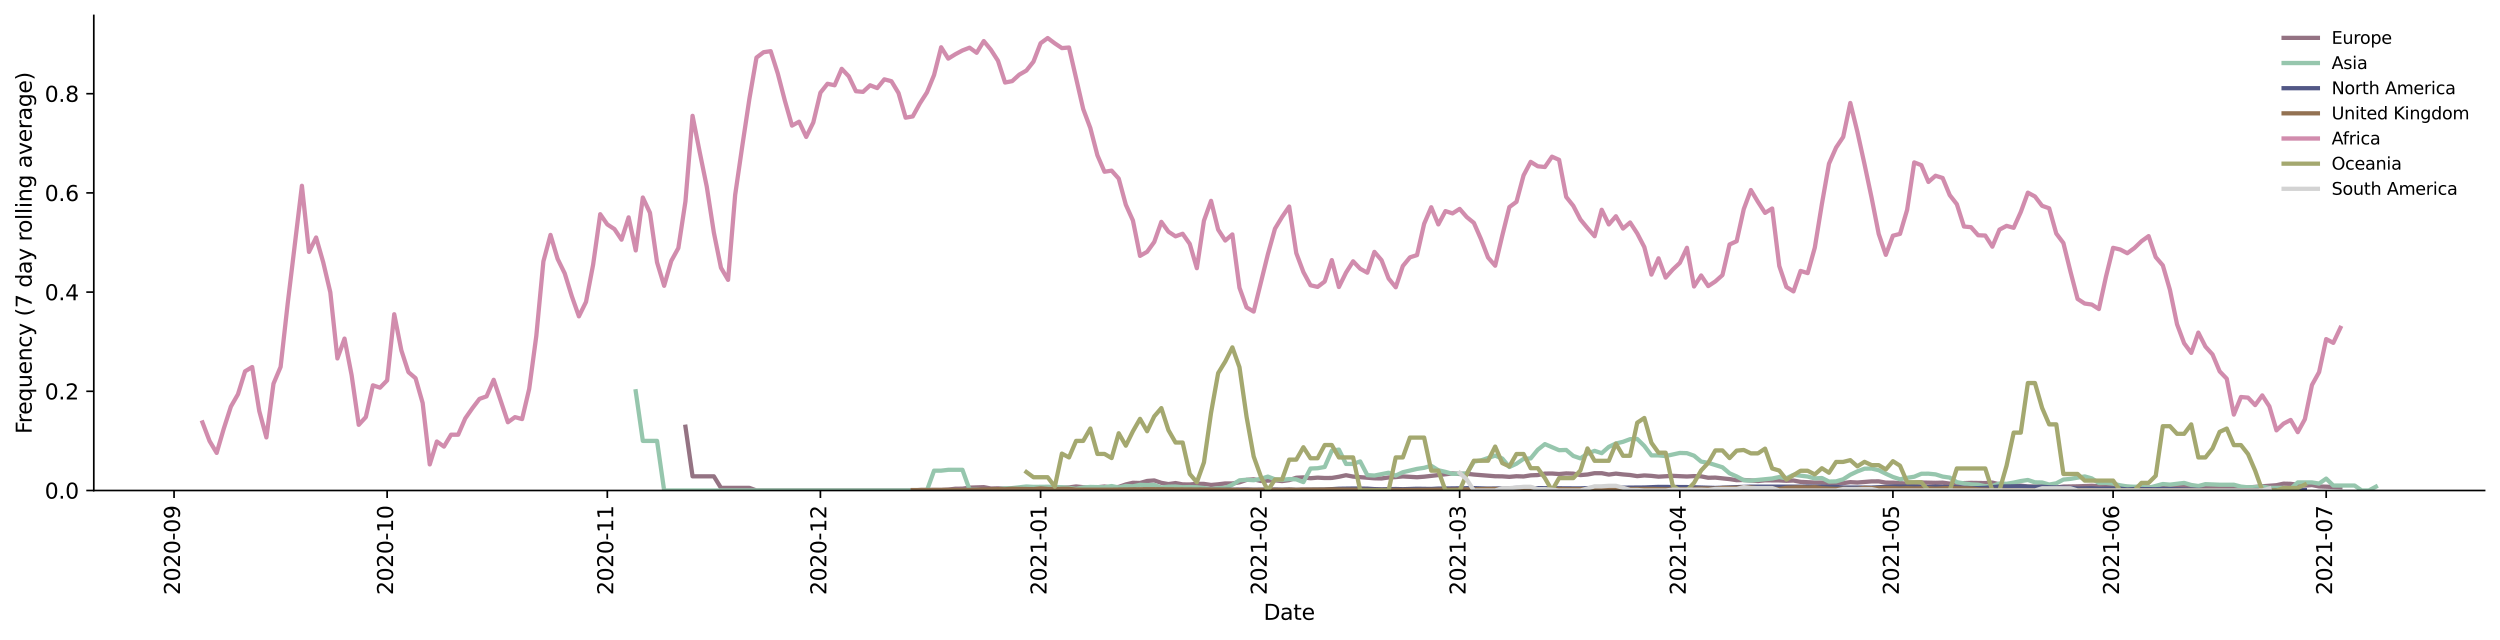 <?xml version="1.0" encoding="utf-8" standalone="no"?>
<!DOCTYPE svg PUBLIC "-//W3C//DTD SVG 1.1//EN"
  "http://www.w3.org/Graphics/SVG/1.1/DTD/svg11.dtd">
<svg height="298.621pt" version="1.1" viewBox="0 0 1166.981 298.621" width="1166.981pt" xmlns="http://www.w3.org/2000/svg" xmlns:xlink="http://www.w3.org/1999/xlink">
 <defs>
  <style type="text/css">*{stroke-linecap:butt;stroke-linejoin:round;}</style>
 </defs>
 <g id="figure_1">
  <g id="patch_1">
   <path d="M 0 298.621 
L 1166.981 298.621 
L 1166.981 0 
L 0 0 
z
" style="fill:#ffffff;"/>
  </g>
  <g id="axes_1">
   <g id="patch_2">
    <path d="M 43.781 228.96 
L 1159.781 228.96 
L 1159.781 7.2 
L 43.781 7.2 
z
" style="fill:#ffffff;"/>
   </g>
   <g id="matplotlib.axis_1">
    <g id="xtick_1">
     <g id="line2d_1">
      <defs>
       <path d="M 0 0 
L 0 3.5 
" id="m81e7e56f6c" style="stroke:#000000;stroke-width:0.8;"/>
      </defs>
      <g>
       <use style="stroke:#000000;stroke-width:0.8;" x="81.246" xlink:href="#m81e7e56f6c" y="228.96"/>
      </g>
     </g>
     <g id="text_1">
      <!-- 2020-09 -->
      <g transform="translate(84.006 277.743)rotate(-90)scale(0.1 -0.1)">
       <defs>
        <path d="M 1228 531 
L 3431 531 
L 3431 0 
L 469 0 
L 469 531 
Q 828 903 1448 1529 
Q 2069 2156 2228 2338 
Q 2531 2678 2651 2914 
Q 2772 3150 2772 3378 
Q 2772 3750 2511 3984 
Q 2250 4219 1831 4219 
Q 1534 4219 1204 4116 
Q 875 4013 500 3803 
L 500 4441 
Q 881 4594 1212 4672 
Q 1544 4750 1819 4750 
Q 2544 4750 2975 4387 
Q 3406 4025 3406 3419 
Q 3406 3131 3298 2873 
Q 3191 2616 2906 2266 
Q 2828 2175 2409 1742 
Q 1991 1309 1228 531 
z
" id="DejaVuSans-32" transform="scale(0.016)"/>
        <path d="M 2034 4250 
Q 1547 4250 1301 3770 
Q 1056 3291 1056 2328 
Q 1056 1369 1301 889 
Q 1547 409 2034 409 
Q 2525 409 2770 889 
Q 3016 1369 3016 2328 
Q 3016 3291 2770 3770 
Q 2525 4250 2034 4250 
z
M 2034 4750 
Q 2819 4750 3233 4129 
Q 3647 3509 3647 2328 
Q 3647 1150 3233 529 
Q 2819 -91 2034 -91 
Q 1250 -91 836 529 
Q 422 1150 422 2328 
Q 422 3509 836 4129 
Q 1250 4750 2034 4750 
z
" id="DejaVuSans-30" transform="scale(0.016)"/>
        <path d="M 313 2009 
L 1997 2009 
L 1997 1497 
L 313 1497 
L 313 2009 
z
" id="DejaVuSans-2d" transform="scale(0.016)"/>
        <path d="M 703 97 
L 703 672 
Q 941 559 1184 500 
Q 1428 441 1663 441 
Q 2288 441 2617 861 
Q 2947 1281 2994 2138 
Q 2813 1869 2534 1725 
Q 2256 1581 1919 1581 
Q 1219 1581 811 2004 
Q 403 2428 403 3163 
Q 403 3881 828 4315 
Q 1253 4750 1959 4750 
Q 2769 4750 3195 4129 
Q 3622 3509 3622 2328 
Q 3622 1225 3098 567 
Q 2575 -91 1691 -91 
Q 1453 -91 1209 -44 
Q 966 3 703 97 
z
M 1959 2075 
Q 2384 2075 2632 2365 
Q 2881 2656 2881 3163 
Q 2881 3666 2632 3958 
Q 2384 4250 1959 4250 
Q 1534 4250 1286 3958 
Q 1038 3666 1038 3163 
Q 1038 2656 1286 2365 
Q 1534 2075 1959 2075 
z
" id="DejaVuSans-39" transform="scale(0.016)"/>
       </defs>
       <use xlink:href="#DejaVuSans-32"/>
       <use x="63.623" xlink:href="#DejaVuSans-30"/>
       <use x="127.246" xlink:href="#DejaVuSans-32"/>
       <use x="190.869" xlink:href="#DejaVuSans-30"/>
       <use x="254.492" xlink:href="#DejaVuSans-2d"/>
       <use x="290.576" xlink:href="#DejaVuSans-30"/>
       <use x="354.199" xlink:href="#DejaVuSans-39"/>
      </g>
     </g>
    </g>
    <g id="xtick_2">
     <g id="line2d_2">
      <g>
       <use style="stroke:#000000;stroke-width:0.8;" x="180.712" xlink:href="#m81e7e56f6c" y="228.96"/>
      </g>
     </g>
     <g id="text_2">
      <!-- 2020-10 -->
      <g transform="translate(183.471 277.743)rotate(-90)scale(0.1 -0.1)">
       <defs>
        <path d="M 794 531 
L 1825 531 
L 1825 4091 
L 703 3866 
L 703 4441 
L 1819 4666 
L 2450 4666 
L 2450 531 
L 3481 531 
L 3481 0 
L 794 0 
L 794 531 
z
" id="DejaVuSans-31" transform="scale(0.016)"/>
       </defs>
       <use xlink:href="#DejaVuSans-32"/>
       <use x="63.623" xlink:href="#DejaVuSans-30"/>
       <use x="127.246" xlink:href="#DejaVuSans-32"/>
       <use x="190.869" xlink:href="#DejaVuSans-30"/>
       <use x="254.492" xlink:href="#DejaVuSans-2d"/>
       <use x="290.576" xlink:href="#DejaVuSans-31"/>
       <use x="354.199" xlink:href="#DejaVuSans-30"/>
      </g>
     </g>
    </g>
    <g id="xtick_3">
     <g id="line2d_3">
      <g>
       <use style="stroke:#000000;stroke-width:0.8;" x="283.492" xlink:href="#m81e7e56f6c" y="228.96"/>
      </g>
     </g>
     <g id="text_3">
      <!-- 2020-11 -->
      <g transform="translate(286.252 277.743)rotate(-90)scale(0.1 -0.1)">
       <use xlink:href="#DejaVuSans-32"/>
       <use x="63.623" xlink:href="#DejaVuSans-30"/>
       <use x="127.246" xlink:href="#DejaVuSans-32"/>
       <use x="190.869" xlink:href="#DejaVuSans-30"/>
       <use x="254.492" xlink:href="#DejaVuSans-2d"/>
       <use x="290.576" xlink:href="#DejaVuSans-31"/>
       <use x="354.199" xlink:href="#DejaVuSans-31"/>
      </g>
     </g>
    </g>
    <g id="xtick_4">
     <g id="line2d_4">
      <g>
       <use style="stroke:#000000;stroke-width:0.8;" x="382.958" xlink:href="#m81e7e56f6c" y="228.96"/>
      </g>
     </g>
     <g id="text_4">
      <!-- 2020-12 -->
      <g transform="translate(385.717 277.743)rotate(-90)scale(0.1 -0.1)">
       <use xlink:href="#DejaVuSans-32"/>
       <use x="63.623" xlink:href="#DejaVuSans-30"/>
       <use x="127.246" xlink:href="#DejaVuSans-32"/>
       <use x="190.869" xlink:href="#DejaVuSans-30"/>
       <use x="254.492" xlink:href="#DejaVuSans-2d"/>
       <use x="290.576" xlink:href="#DejaVuSans-31"/>
       <use x="354.199" xlink:href="#DejaVuSans-32"/>
      </g>
     </g>
    </g>
    <g id="xtick_5">
     <g id="line2d_5">
      <g>
       <use style="stroke:#000000;stroke-width:0.8;" x="485.738" xlink:href="#m81e7e56f6c" y="228.96"/>
      </g>
     </g>
     <g id="text_5">
      <!-- 2021-01 -->
      <g transform="translate(488.498 277.743)rotate(-90)scale(0.1 -0.1)">
       <use xlink:href="#DejaVuSans-32"/>
       <use x="63.623" xlink:href="#DejaVuSans-30"/>
       <use x="127.246" xlink:href="#DejaVuSans-32"/>
       <use x="190.869" xlink:href="#DejaVuSans-31"/>
       <use x="254.492" xlink:href="#DejaVuSans-2d"/>
       <use x="290.576" xlink:href="#DejaVuSans-30"/>
       <use x="354.199" xlink:href="#DejaVuSans-31"/>
      </g>
     </g>
    </g>
    <g id="xtick_6">
     <g id="line2d_6">
      <g>
       <use style="stroke:#000000;stroke-width:0.8;" x="588.519" xlink:href="#m81e7e56f6c" y="228.96"/>
      </g>
     </g>
     <g id="text_6">
      <!-- 2021-02 -->
      <g transform="translate(591.279 277.743)rotate(-90)scale(0.1 -0.1)">
       <use xlink:href="#DejaVuSans-32"/>
       <use x="63.623" xlink:href="#DejaVuSans-30"/>
       <use x="127.246" xlink:href="#DejaVuSans-32"/>
       <use x="190.869" xlink:href="#DejaVuSans-31"/>
       <use x="254.492" xlink:href="#DejaVuSans-2d"/>
       <use x="290.576" xlink:href="#DejaVuSans-30"/>
       <use x="354.199" xlink:href="#DejaVuSans-32"/>
      </g>
     </g>
    </g>
    <g id="xtick_7">
     <g id="line2d_7">
      <g>
       <use style="stroke:#000000;stroke-width:0.8;" x="681.353" xlink:href="#m81e7e56f6c" y="228.96"/>
      </g>
     </g>
     <g id="text_7">
      <!-- 2021-03 -->
      <g transform="translate(684.113 277.743)rotate(-90)scale(0.1 -0.1)">
       <defs>
        <path d="M 2597 2516 
Q 3050 2419 3304 2112 
Q 3559 1806 3559 1356 
Q 3559 666 3084 287 
Q 2609 -91 1734 -91 
Q 1441 -91 1130 -33 
Q 819 25 488 141 
L 488 750 
Q 750 597 1062 519 
Q 1375 441 1716 441 
Q 2309 441 2620 675 
Q 2931 909 2931 1356 
Q 2931 1769 2642 2001 
Q 2353 2234 1838 2234 
L 1294 2234 
L 1294 2753 
L 1863 2753 
Q 2328 2753 2575 2939 
Q 2822 3125 2822 3475 
Q 2822 3834 2567 4026 
Q 2313 4219 1838 4219 
Q 1578 4219 1281 4162 
Q 984 4106 628 3988 
L 628 4550 
Q 988 4650 1302 4700 
Q 1616 4750 1894 4750 
Q 2613 4750 3031 4423 
Q 3450 4097 3450 3541 
Q 3450 3153 3228 2886 
Q 3006 2619 2597 2516 
z
" id="DejaVuSans-33" transform="scale(0.016)"/>
       </defs>
       <use xlink:href="#DejaVuSans-32"/>
       <use x="63.623" xlink:href="#DejaVuSans-30"/>
       <use x="127.246" xlink:href="#DejaVuSans-32"/>
       <use x="190.869" xlink:href="#DejaVuSans-31"/>
       <use x="254.492" xlink:href="#DejaVuSans-2d"/>
       <use x="290.576" xlink:href="#DejaVuSans-30"/>
       <use x="354.199" xlink:href="#DejaVuSans-33"/>
      </g>
     </g>
    </g>
    <g id="xtick_8">
     <g id="line2d_8">
      <g>
       <use style="stroke:#000000;stroke-width:0.8;" x="784.134" xlink:href="#m81e7e56f6c" y="228.96"/>
      </g>
     </g>
     <g id="text_8">
      <!-- 2021-04 -->
      <g transform="translate(786.894 277.743)rotate(-90)scale(0.1 -0.1)">
       <defs>
        <path d="M 2419 4116 
L 825 1625 
L 2419 1625 
L 2419 4116 
z
M 2253 4666 
L 3047 4666 
L 3047 1625 
L 3713 1625 
L 3713 1100 
L 3047 1100 
L 3047 0 
L 2419 0 
L 2419 1100 
L 313 1100 
L 313 1709 
L 2253 4666 
z
" id="DejaVuSans-34" transform="scale(0.016)"/>
       </defs>
       <use xlink:href="#DejaVuSans-32"/>
       <use x="63.623" xlink:href="#DejaVuSans-30"/>
       <use x="127.246" xlink:href="#DejaVuSans-32"/>
       <use x="190.869" xlink:href="#DejaVuSans-31"/>
       <use x="254.492" xlink:href="#DejaVuSans-2d"/>
       <use x="290.576" xlink:href="#DejaVuSans-30"/>
       <use x="354.199" xlink:href="#DejaVuSans-34"/>
      </g>
     </g>
    </g>
    <g id="xtick_9">
     <g id="line2d_9">
      <g>
       <use style="stroke:#000000;stroke-width:0.8;" x="883.599" xlink:href="#m81e7e56f6c" y="228.96"/>
      </g>
     </g>
     <g id="text_9">
      <!-- 2021-05 -->
      <g transform="translate(886.359 277.743)rotate(-90)scale(0.1 -0.1)">
       <defs>
        <path d="M 691 4666 
L 3169 4666 
L 3169 4134 
L 1269 4134 
L 1269 2991 
Q 1406 3038 1543 3061 
Q 1681 3084 1819 3084 
Q 2600 3084 3056 2656 
Q 3513 2228 3513 1497 
Q 3513 744 3044 326 
Q 2575 -91 1722 -91 
Q 1428 -91 1123 -41 
Q 819 9 494 109 
L 494 744 
Q 775 591 1075 516 
Q 1375 441 1709 441 
Q 2250 441 2565 725 
Q 2881 1009 2881 1497 
Q 2881 1984 2565 2268 
Q 2250 2553 1709 2553 
Q 1456 2553 1204 2497 
Q 953 2441 691 2322 
L 691 4666 
z
" id="DejaVuSans-35" transform="scale(0.016)"/>
       </defs>
       <use xlink:href="#DejaVuSans-32"/>
       <use x="63.623" xlink:href="#DejaVuSans-30"/>
       <use x="127.246" xlink:href="#DejaVuSans-32"/>
       <use x="190.869" xlink:href="#DejaVuSans-31"/>
       <use x="254.492" xlink:href="#DejaVuSans-2d"/>
       <use x="290.576" xlink:href="#DejaVuSans-30"/>
       <use x="354.199" xlink:href="#DejaVuSans-35"/>
      </g>
     </g>
    </g>
    <g id="xtick_10">
     <g id="line2d_10">
      <g>
       <use style="stroke:#000000;stroke-width:0.8;" x="986.38" xlink:href="#m81e7e56f6c" y="228.96"/>
      </g>
     </g>
     <g id="text_10">
      <!-- 2021-06 -->
      <g transform="translate(989.14 277.743)rotate(-90)scale(0.1 -0.1)">
       <defs>
        <path d="M 2113 2584 
Q 1688 2584 1439 2293 
Q 1191 2003 1191 1497 
Q 1191 994 1439 701 
Q 1688 409 2113 409 
Q 2538 409 2786 701 
Q 3034 994 3034 1497 
Q 3034 2003 2786 2293 
Q 2538 2584 2113 2584 
z
M 3366 4563 
L 3366 3988 
Q 3128 4100 2886 4159 
Q 2644 4219 2406 4219 
Q 1781 4219 1451 3797 
Q 1122 3375 1075 2522 
Q 1259 2794 1537 2939 
Q 1816 3084 2150 3084 
Q 2853 3084 3261 2657 
Q 3669 2231 3669 1497 
Q 3669 778 3244 343 
Q 2819 -91 2113 -91 
Q 1303 -91 875 529 
Q 447 1150 447 2328 
Q 447 3434 972 4092 
Q 1497 4750 2381 4750 
Q 2619 4750 2861 4703 
Q 3103 4656 3366 4563 
z
" id="DejaVuSans-36" transform="scale(0.016)"/>
       </defs>
       <use xlink:href="#DejaVuSans-32"/>
       <use x="63.623" xlink:href="#DejaVuSans-30"/>
       <use x="127.246" xlink:href="#DejaVuSans-32"/>
       <use x="190.869" xlink:href="#DejaVuSans-31"/>
       <use x="254.492" xlink:href="#DejaVuSans-2d"/>
       <use x="290.576" xlink:href="#DejaVuSans-30"/>
       <use x="354.199" xlink:href="#DejaVuSans-36"/>
      </g>
     </g>
    </g>
    <g id="xtick_11">
     <g id="line2d_11">
      <g>
       <use style="stroke:#000000;stroke-width:0.8;" x="1085.845" xlink:href="#m81e7e56f6c" y="228.96"/>
      </g>
     </g>
     <g id="text_11">
      <!-- 2021-07 -->
      <g transform="translate(1088.605 277.743)rotate(-90)scale(0.1 -0.1)">
       <defs>
        <path d="M 525 4666 
L 3525 4666 
L 3525 4397 
L 1831 0 
L 1172 0 
L 2766 4134 
L 525 4134 
L 525 4666 
z
" id="DejaVuSans-37" transform="scale(0.016)"/>
       </defs>
       <use xlink:href="#DejaVuSans-32"/>
       <use x="63.623" xlink:href="#DejaVuSans-30"/>
       <use x="127.246" xlink:href="#DejaVuSans-32"/>
       <use x="190.869" xlink:href="#DejaVuSans-31"/>
       <use x="254.492" xlink:href="#DejaVuSans-2d"/>
       <use x="290.576" xlink:href="#DejaVuSans-30"/>
       <use x="354.199" xlink:href="#DejaVuSans-37"/>
      </g>
     </g>
    </g>
    <g id="text_12">
     <!-- Date -->
     <g transform="translate(589.83 289.341)scale(0.1 -0.1)">
      <defs>
       <path d="M 1259 4147 
L 1259 519 
L 2022 519 
Q 2988 519 3436 956 
Q 3884 1394 3884 2338 
Q 3884 3275 3436 3711 
Q 2988 4147 2022 4147 
L 1259 4147 
z
M 628 4666 
L 1925 4666 
Q 3281 4666 3915 4102 
Q 4550 3538 4550 2338 
Q 4550 1131 3912 565 
Q 3275 0 1925 0 
L 628 0 
L 628 4666 
z
" id="DejaVuSans-44" transform="scale(0.016)"/>
       <path d="M 2194 1759 
Q 1497 1759 1228 1600 
Q 959 1441 959 1056 
Q 959 750 1161 570 
Q 1363 391 1709 391 
Q 2188 391 2477 730 
Q 2766 1069 2766 1631 
L 2766 1759 
L 2194 1759 
z
M 3341 1997 
L 3341 0 
L 2766 0 
L 2766 531 
Q 2569 213 2275 61 
Q 1981 -91 1556 -91 
Q 1019 -91 701 211 
Q 384 513 384 1019 
Q 384 1609 779 1909 
Q 1175 2209 1959 2209 
L 2766 2209 
L 2766 2266 
Q 2766 2663 2505 2880 
Q 2244 3097 1772 3097 
Q 1472 3097 1187 3025 
Q 903 2953 641 2809 
L 641 3341 
Q 956 3463 1253 3523 
Q 1550 3584 1831 3584 
Q 2591 3584 2966 3190 
Q 3341 2797 3341 1997 
z
" id="DejaVuSans-61" transform="scale(0.016)"/>
       <path d="M 1172 4494 
L 1172 3500 
L 2356 3500 
L 2356 3053 
L 1172 3053 
L 1172 1153 
Q 1172 725 1289 603 
Q 1406 481 1766 481 
L 2356 481 
L 2356 0 
L 1766 0 
Q 1100 0 847 248 
Q 594 497 594 1153 
L 594 3053 
L 172 3053 
L 172 3500 
L 594 3500 
L 594 4494 
L 1172 4494 
z
" id="DejaVuSans-74" transform="scale(0.016)"/>
       <path d="M 3597 1894 
L 3597 1613 
L 953 1613 
Q 991 1019 1311 708 
Q 1631 397 2203 397 
Q 2534 397 2845 478 
Q 3156 559 3463 722 
L 3463 178 
Q 3153 47 2828 -22 
Q 2503 -91 2169 -91 
Q 1331 -91 842 396 
Q 353 884 353 1716 
Q 353 2575 817 3079 
Q 1281 3584 2069 3584 
Q 2775 3584 3186 3129 
Q 3597 2675 3597 1894 
z
M 3022 2063 
Q 3016 2534 2758 2815 
Q 2500 3097 2075 3097 
Q 1594 3097 1305 2825 
Q 1016 2553 972 2059 
L 3022 2063 
z
" id="DejaVuSans-65" transform="scale(0.016)"/>
      </defs>
      <use xlink:href="#DejaVuSans-44"/>
      <use x="77.002" xlink:href="#DejaVuSans-61"/>
      <use x="138.281" xlink:href="#DejaVuSans-74"/>
      <use x="177.49" xlink:href="#DejaVuSans-65"/>
     </g>
    </g>
   </g>
   <g id="matplotlib.axis_2">
    <g id="ytick_1">
     <g id="line2d_12">
      <defs>
       <path d="M 0 0 
L -3.5 0 
" id="m5a0ef49d39" style="stroke:#000000;stroke-width:0.8;"/>
      </defs>
      <g>
       <use style="stroke:#000000;stroke-width:0.8;" x="43.781" xlink:href="#m5a0ef49d39" y="228.96"/>
      </g>
     </g>
     <g id="text_13">
      <!-- 0.0 -->
      <g transform="translate(20.878 232.759)scale(0.1 -0.1)">
       <defs>
        <path d="M 684 794 
L 1344 794 
L 1344 0 
L 684 0 
L 684 794 
z
" id="DejaVuSans-2e" transform="scale(0.016)"/>
       </defs>
       <use xlink:href="#DejaVuSans-30"/>
       <use x="63.623" xlink:href="#DejaVuSans-2e"/>
       <use x="95.41" xlink:href="#DejaVuSans-30"/>
      </g>
     </g>
    </g>
    <g id="ytick_2">
     <g id="line2d_13">
      <g>
       <use style="stroke:#000000;stroke-width:0.8;" x="43.781" xlink:href="#m5a0ef49d39" y="182.654"/>
      </g>
     </g>
     <g id="text_14">
      <!-- 0.2 -->
      <g transform="translate(20.878 186.454)scale(0.1 -0.1)">
       <use xlink:href="#DejaVuSans-30"/>
       <use x="63.623" xlink:href="#DejaVuSans-2e"/>
       <use x="95.41" xlink:href="#DejaVuSans-32"/>
      </g>
     </g>
    </g>
    <g id="ytick_3">
     <g id="line2d_14">
      <g>
       <use style="stroke:#000000;stroke-width:0.8;" x="43.781" xlink:href="#m5a0ef49d39" y="136.349"/>
      </g>
     </g>
     <g id="text_15">
      <!-- 0.4 -->
      <g transform="translate(20.878 140.148)scale(0.1 -0.1)">
       <use xlink:href="#DejaVuSans-30"/>
       <use x="63.623" xlink:href="#DejaVuSans-2e"/>
       <use x="95.41" xlink:href="#DejaVuSans-34"/>
      </g>
     </g>
    </g>
    <g id="ytick_4">
     <g id="line2d_15">
      <g>
       <use style="stroke:#000000;stroke-width:0.8;" x="43.781" xlink:href="#m5a0ef49d39" y="90.043"/>
      </g>
     </g>
     <g id="text_16">
      <!-- 0.6 -->
      <g transform="translate(20.878 93.842)scale(0.1 -0.1)">
       <use xlink:href="#DejaVuSans-30"/>
       <use x="63.623" xlink:href="#DejaVuSans-2e"/>
       <use x="95.41" xlink:href="#DejaVuSans-36"/>
      </g>
     </g>
    </g>
    <g id="ytick_5">
     <g id="line2d_16">
      <g>
       <use style="stroke:#000000;stroke-width:0.8;" x="43.781" xlink:href="#m5a0ef49d39" y="43.737"/>
      </g>
     </g>
     <g id="text_17">
      <!-- 0.8 -->
      <g transform="translate(20.878 47.537)scale(0.1 -0.1)">
       <defs>
        <path d="M 2034 2216 
Q 1584 2216 1326 1975 
Q 1069 1734 1069 1313 
Q 1069 891 1326 650 
Q 1584 409 2034 409 
Q 2484 409 2743 651 
Q 3003 894 3003 1313 
Q 3003 1734 2745 1975 
Q 2488 2216 2034 2216 
z
M 1403 2484 
Q 997 2584 770 2862 
Q 544 3141 544 3541 
Q 544 4100 942 4425 
Q 1341 4750 2034 4750 
Q 2731 4750 3128 4425 
Q 3525 4100 3525 3541 
Q 3525 3141 3298 2862 
Q 3072 2584 2669 2484 
Q 3125 2378 3379 2068 
Q 3634 1759 3634 1313 
Q 3634 634 3220 271 
Q 2806 -91 2034 -91 
Q 1263 -91 848 271 
Q 434 634 434 1313 
Q 434 1759 690 2068 
Q 947 2378 1403 2484 
z
M 1172 3481 
Q 1172 3119 1398 2916 
Q 1625 2713 2034 2713 
Q 2441 2713 2670 2916 
Q 2900 3119 2900 3481 
Q 2900 3844 2670 4047 
Q 2441 4250 2034 4250 
Q 1625 4250 1398 4047 
Q 1172 3844 1172 3481 
z
" id="DejaVuSans-38" transform="scale(0.016)"/>
       </defs>
       <use xlink:href="#DejaVuSans-30"/>
       <use x="63.623" xlink:href="#DejaVuSans-2e"/>
       <use x="95.41" xlink:href="#DejaVuSans-38"/>
      </g>
     </g>
    </g>
    <g id="text_18">
     <!-- Frequency (7 day rolling average) -->
     <g transform="translate(14.798 202.529)rotate(-90)scale(0.1 -0.1)">
      <defs>
       <path d="M 628 4666 
L 3309 4666 
L 3309 4134 
L 1259 4134 
L 1259 2759 
L 3109 2759 
L 3109 2228 
L 1259 2228 
L 1259 0 
L 628 0 
L 628 4666 
z
" id="DejaVuSans-46" transform="scale(0.016)"/>
       <path d="M 2631 2963 
Q 2534 3019 2420 3045 
Q 2306 3072 2169 3072 
Q 1681 3072 1420 2755 
Q 1159 2438 1159 1844 
L 1159 0 
L 581 0 
L 581 3500 
L 1159 3500 
L 1159 2956 
Q 1341 3275 1631 3429 
Q 1922 3584 2338 3584 
Q 2397 3584 2469 3576 
Q 2541 3569 2628 3553 
L 2631 2963 
z
" id="DejaVuSans-72" transform="scale(0.016)"/>
       <path d="M 947 1747 
Q 947 1113 1208 752 
Q 1469 391 1925 391 
Q 2381 391 2643 752 
Q 2906 1113 2906 1747 
Q 2906 2381 2643 2742 
Q 2381 3103 1925 3103 
Q 1469 3103 1208 2742 
Q 947 2381 947 1747 
z
M 2906 525 
Q 2725 213 2448 61 
Q 2172 -91 1784 -91 
Q 1150 -91 751 415 
Q 353 922 353 1747 
Q 353 2572 751 3078 
Q 1150 3584 1784 3584 
Q 2172 3584 2448 3432 
Q 2725 3281 2906 2969 
L 2906 3500 
L 3481 3500 
L 3481 -1331 
L 2906 -1331 
L 2906 525 
z
" id="DejaVuSans-71" transform="scale(0.016)"/>
       <path d="M 544 1381 
L 544 3500 
L 1119 3500 
L 1119 1403 
Q 1119 906 1312 657 
Q 1506 409 1894 409 
Q 2359 409 2629 706 
Q 2900 1003 2900 1516 
L 2900 3500 
L 3475 3500 
L 3475 0 
L 2900 0 
L 2900 538 
Q 2691 219 2414 64 
Q 2138 -91 1772 -91 
Q 1169 -91 856 284 
Q 544 659 544 1381 
z
M 1991 3584 
L 1991 3584 
z
" id="DejaVuSans-75" transform="scale(0.016)"/>
       <path d="M 3513 2113 
L 3513 0 
L 2938 0 
L 2938 2094 
Q 2938 2591 2744 2837 
Q 2550 3084 2163 3084 
Q 1697 3084 1428 2787 
Q 1159 2491 1159 1978 
L 1159 0 
L 581 0 
L 581 3500 
L 1159 3500 
L 1159 2956 
Q 1366 3272 1645 3428 
Q 1925 3584 2291 3584 
Q 2894 3584 3203 3211 
Q 3513 2838 3513 2113 
z
" id="DejaVuSans-6e" transform="scale(0.016)"/>
       <path d="M 3122 3366 
L 3122 2828 
Q 2878 2963 2633 3030 
Q 2388 3097 2138 3097 
Q 1578 3097 1268 2742 
Q 959 2388 959 1747 
Q 959 1106 1268 751 
Q 1578 397 2138 397 
Q 2388 397 2633 464 
Q 2878 531 3122 666 
L 3122 134 
Q 2881 22 2623 -34 
Q 2366 -91 2075 -91 
Q 1284 -91 818 406 
Q 353 903 353 1747 
Q 353 2603 823 3093 
Q 1294 3584 2113 3584 
Q 2378 3584 2631 3529 
Q 2884 3475 3122 3366 
z
" id="DejaVuSans-63" transform="scale(0.016)"/>
       <path d="M 2059 -325 
Q 1816 -950 1584 -1140 
Q 1353 -1331 966 -1331 
L 506 -1331 
L 506 -850 
L 844 -850 
Q 1081 -850 1212 -737 
Q 1344 -625 1503 -206 
L 1606 56 
L 191 3500 
L 800 3500 
L 1894 763 
L 2988 3500 
L 3597 3500 
L 2059 -325 
z
" id="DejaVuSans-79" transform="scale(0.016)"/>
       <path id="DejaVuSans-20" transform="scale(0.016)"/>
       <path d="M 1984 4856 
Q 1566 4138 1362 3434 
Q 1159 2731 1159 2009 
Q 1159 1288 1364 580 
Q 1569 -128 1984 -844 
L 1484 -844 
Q 1016 -109 783 600 
Q 550 1309 550 2009 
Q 550 2706 781 3412 
Q 1013 4119 1484 4856 
L 1984 4856 
z
" id="DejaVuSans-28" transform="scale(0.016)"/>
       <path d="M 2906 2969 
L 2906 4863 
L 3481 4863 
L 3481 0 
L 2906 0 
L 2906 525 
Q 2725 213 2448 61 
Q 2172 -91 1784 -91 
Q 1150 -91 751 415 
Q 353 922 353 1747 
Q 353 2572 751 3078 
Q 1150 3584 1784 3584 
Q 2172 3584 2448 3432 
Q 2725 3281 2906 2969 
z
M 947 1747 
Q 947 1113 1208 752 
Q 1469 391 1925 391 
Q 2381 391 2643 752 
Q 2906 1113 2906 1747 
Q 2906 2381 2643 2742 
Q 2381 3103 1925 3103 
Q 1469 3103 1208 2742 
Q 947 2381 947 1747 
z
" id="DejaVuSans-64" transform="scale(0.016)"/>
       <path d="M 1959 3097 
Q 1497 3097 1228 2736 
Q 959 2375 959 1747 
Q 959 1119 1226 758 
Q 1494 397 1959 397 
Q 2419 397 2687 759 
Q 2956 1122 2956 1747 
Q 2956 2369 2687 2733 
Q 2419 3097 1959 3097 
z
M 1959 3584 
Q 2709 3584 3137 3096 
Q 3566 2609 3566 1747 
Q 3566 888 3137 398 
Q 2709 -91 1959 -91 
Q 1206 -91 779 398 
Q 353 888 353 1747 
Q 353 2609 779 3096 
Q 1206 3584 1959 3584 
z
" id="DejaVuSans-6f" transform="scale(0.016)"/>
       <path d="M 603 4863 
L 1178 4863 
L 1178 0 
L 603 0 
L 603 4863 
z
" id="DejaVuSans-6c" transform="scale(0.016)"/>
       <path d="M 603 3500 
L 1178 3500 
L 1178 0 
L 603 0 
L 603 3500 
z
M 603 4863 
L 1178 4863 
L 1178 4134 
L 603 4134 
L 603 4863 
z
" id="DejaVuSans-69" transform="scale(0.016)"/>
       <path d="M 2906 1791 
Q 2906 2416 2648 2759 
Q 2391 3103 1925 3103 
Q 1463 3103 1205 2759 
Q 947 2416 947 1791 
Q 947 1169 1205 825 
Q 1463 481 1925 481 
Q 2391 481 2648 825 
Q 2906 1169 2906 1791 
z
M 3481 434 
Q 3481 -459 3084 -895 
Q 2688 -1331 1869 -1331 
Q 1566 -1331 1297 -1286 
Q 1028 -1241 775 -1147 
L 775 -588 
Q 1028 -725 1275 -790 
Q 1522 -856 1778 -856 
Q 2344 -856 2625 -561 
Q 2906 -266 2906 331 
L 2906 616 
Q 2728 306 2450 153 
Q 2172 0 1784 0 
Q 1141 0 747 490 
Q 353 981 353 1791 
Q 353 2603 747 3093 
Q 1141 3584 1784 3584 
Q 2172 3584 2450 3431 
Q 2728 3278 2906 2969 
L 2906 3500 
L 3481 3500 
L 3481 434 
z
" id="DejaVuSans-67" transform="scale(0.016)"/>
       <path d="M 191 3500 
L 800 3500 
L 1894 563 
L 2988 3500 
L 3597 3500 
L 2284 0 
L 1503 0 
L 191 3500 
z
" id="DejaVuSans-76" transform="scale(0.016)"/>
       <path d="M 513 4856 
L 1013 4856 
Q 1481 4119 1714 3412 
Q 1947 2706 1947 2009 
Q 1947 1309 1714 600 
Q 1481 -109 1013 -844 
L 513 -844 
Q 928 -128 1133 580 
Q 1338 1288 1338 2009 
Q 1338 2731 1133 3434 
Q 928 4138 513 4856 
z
" id="DejaVuSans-29" transform="scale(0.016)"/>
      </defs>
      <use xlink:href="#DejaVuSans-46"/>
      <use x="50.27" xlink:href="#DejaVuSans-72"/>
      <use x="89.133" xlink:href="#DejaVuSans-65"/>
      <use x="150.656" xlink:href="#DejaVuSans-71"/>
      <use x="214.133" xlink:href="#DejaVuSans-75"/>
      <use x="277.512" xlink:href="#DejaVuSans-65"/>
      <use x="339.035" xlink:href="#DejaVuSans-6e"/>
      <use x="402.414" xlink:href="#DejaVuSans-63"/>
      <use x="457.395" xlink:href="#DejaVuSans-79"/>
      <use x="516.574" xlink:href="#DejaVuSans-20"/>
      <use x="548.361" xlink:href="#DejaVuSans-28"/>
      <use x="587.375" xlink:href="#DejaVuSans-37"/>
      <use x="650.998" xlink:href="#DejaVuSans-20"/>
      <use x="682.785" xlink:href="#DejaVuSans-64"/>
      <use x="746.262" xlink:href="#DejaVuSans-61"/>
      <use x="807.541" xlink:href="#DejaVuSans-79"/>
      <use x="866.721" xlink:href="#DejaVuSans-20"/>
      <use x="898.508" xlink:href="#DejaVuSans-72"/>
      <use x="937.371" xlink:href="#DejaVuSans-6f"/>
      <use x="998.553" xlink:href="#DejaVuSans-6c"/>
      <use x="1026.336" xlink:href="#DejaVuSans-6c"/>
      <use x="1054.119" xlink:href="#DejaVuSans-69"/>
      <use x="1081.902" xlink:href="#DejaVuSans-6e"/>
      <use x="1145.281" xlink:href="#DejaVuSans-67"/>
      <use x="1208.758" xlink:href="#DejaVuSans-20"/>
      <use x="1240.545" xlink:href="#DejaVuSans-61"/>
      <use x="1301.824" xlink:href="#DejaVuSans-76"/>
      <use x="1361.004" xlink:href="#DejaVuSans-65"/>
      <use x="1422.527" xlink:href="#DejaVuSans-72"/>
      <use x="1463.641" xlink:href="#DejaVuSans-61"/>
      <use x="1524.92" xlink:href="#DejaVuSans-67"/>
      <use x="1588.396" xlink:href="#DejaVuSans-65"/>
      <use x="1649.92" xlink:href="#DejaVuSans-29"/>
     </g>
    </g>
   </g>
   <g id="line2d_17">
    <path clip-path="url(#p72ddb7360b)" d="M 319.963 199.192 
L 323.279 222.345 
L 333.225 222.345 
L 336.541 227.741 
L 349.803 227.741 
L 353.118 228.96 
L 426.059 228.942 
L 429.375 228.713 
L 439.321 228.713 
L 442.637 228.548 
L 445.952 228.139 
L 449.268 228.115 
L 452.583 227.629 
L 459.214 227.401 
L 462.53 228.039 
L 465.845 227.94 
L 469.161 228.097 
L 472.476 228.111 
L 479.107 227.77 
L 485.738 228.079 
L 489.054 227.581 
L 495.685 227.694 
L 499.001 227.534 
L 502.316 227.074 
L 508.947 227.764 
L 515.578 227.107 
L 518.894 227.615 
L 522.209 227.3 
L 525.525 226.137 
L 528.84 225.363 
L 532.156 225.457 
L 535.471 224.517 
L 538.787 224.269 
L 542.102 225.392 
L 545.418 225.978 
L 548.733 225.494 
L 552.049 226.117 
L 555.364 226.159 
L 558.68 225.848 
L 561.995 225.885 
L 565.311 226.378 
L 568.626 226.082 
L 571.942 225.671 
L 575.257 225.677 
L 578.573 225.149 
L 581.888 224.017 
L 585.204 223.728 
L 588.519 224.514 
L 595.15 224.206 
L 598.466 224.568 
L 601.781 224.113 
L 605.097 223.011 
L 608.412 222.841 
L 611.728 223.235 
L 615.043 222.959 
L 618.359 223.13 
L 621.674 223.104 
L 624.99 222.555 
L 628.305 221.832 
L 631.621 222.47 
L 641.567 223.259 
L 644.883 223.34 
L 648.198 222.875 
L 651.514 222.701 
L 654.829 222.396 
L 661.46 222.768 
L 664.776 222.519 
L 678.038 220.996 
L 681.353 221.262 
L 684.669 221.123 
L 687.984 221.519 
L 697.931 222.311 
L 701.246 222.352 
L 704.562 222.592 
L 707.878 222.301 
L 711.193 222.416 
L 714.509 221.882 
L 717.824 221.752 
L 721.14 221.077 
L 724.455 221.031 
L 727.771 221.281 
L 731.086 220.989 
L 734.402 221.092 
L 737.717 221.766 
L 741.033 221.495 
L 744.348 220.877 
L 747.664 220.876 
L 750.979 221.53 
L 754.295 221.078 
L 757.61 221.462 
L 760.926 221.732 
L 764.241 222.264 
L 767.557 221.931 
L 770.872 222.133 
L 774.188 222.503 
L 780.819 222.129 
L 787.45 222.429 
L 790.765 222.24 
L 794.081 222.363 
L 797.396 223.019 
L 800.712 222.941 
L 807.343 223.642 
L 810.658 224.142 
L 813.974 224.048 
L 820.605 224.527 
L 823.92 224.204 
L 830.551 224.259 
L 833.867 224.421 
L 837.182 224.304 
L 840.498 224.942 
L 847.129 225.249 
L 850.444 225.242 
L 853.76 225.473 
L 860.391 225.508 
L 863.706 225.066 
L 867.022 225.236 
L 873.653 224.714 
L 876.968 224.695 
L 880.284 225.286 
L 883.599 225.305 
L 886.915 225.498 
L 890.23 225.805 
L 896.861 225.232 
L 903.492 225.39 
L 906.808 225.312 
L 913.439 226.182 
L 916.755 225.513 
L 920.07 225.406 
L 926.701 225.503 
L 930.017 225.28 
L 933.332 226.076 
L 936.648 226.538 
L 943.279 226.699 
L 946.594 227.089 
L 953.225 227.039 
L 959.856 227.607 
L 963.172 227.131 
L 969.803 227.023 
L 976.434 226.764 
L 983.065 227.151 
L 993.011 227.296 
L 996.327 227.509 
L 999.642 227.471 
L 1002.958 227.592 
L 1006.273 227.506 
L 1009.589 227.22 
L 1012.904 227.31 
L 1022.851 227.25 
L 1026.166 227.705 
L 1029.482 227.642 
L 1036.113 227.728 
L 1039.428 227.773 
L 1042.744 227.505 
L 1049.375 227.564 
L 1056.006 226.995 
L 1062.637 226.498 
L 1065.952 225.777 
L 1069.268 225.85 
L 1072.583 226.318 
L 1075.899 226.673 
L 1079.214 226.418 
L 1082.53 227.072 
L 1092.476 227.416 
L 1092.476 227.416 
" style="fill:none;stroke:#947383;stroke-linecap:square;stroke-width:2;"/>
   </g>
   <g id="line2d_18">
    <path clip-path="url(#p72ddb7360b)" d="M 296.755 182.654 
L 300.07 205.807 
L 306.701 205.807 
L 310.017 228.96 
L 432.69 228.96 
L 436.006 219.699 
L 439.321 219.699 
L 442.637 219.31 
L 449.268 219.31 
L 452.583 228.571 
L 455.899 228.571 
L 459.214 228.96 
L 462.53 228.96 
L 465.845 228.37 
L 469.161 227.959 
L 472.476 227.84 
L 479.107 227.097 
L 482.423 227.283 
L 489.054 227.209 
L 495.685 227.415 
L 499.001 227.72 
L 502.316 228.176 
L 505.632 227.561 
L 508.947 227.305 
L 515.578 227.456 
L 518.894 226.88 
L 522.209 227.565 
L 525.525 226.843 
L 528.84 227.014 
L 532.156 226.295 
L 535.471 226.446 
L 538.787 226.341 
L 542.102 227.541 
L 545.418 227.182 
L 548.733 227.12 
L 552.049 227.443 
L 555.364 227.363 
L 558.68 227.454 
L 561.995 227.813 
L 565.311 228.305 
L 568.626 227.874 
L 571.942 227.729 
L 575.257 226.269 
L 578.573 224.22 
L 581.888 223.935 
L 585.204 224.173 
L 588.519 223.504 
L 591.835 222.478 
L 595.15 223.736 
L 598.466 223.982 
L 601.781 223.619 
L 605.097 223.77 
L 608.412 225.045 
L 611.728 218.702 
L 615.043 218.558 
L 618.359 217.984 
L 621.674 210.377 
L 624.99 209.872 
L 628.305 216.563 
L 631.621 216.561 
L 634.936 215.396 
L 638.252 221.778 
L 641.567 221.979 
L 648.198 220.664 
L 651.514 221.993 
L 654.829 220.432 
L 661.46 218.876 
L 664.776 218.371 
L 668.091 217.435 
L 671.407 219.506 
L 674.722 220.267 
L 678.038 221.207 
L 681.353 221.07 
L 684.669 221.159 
L 687.984 215.464 
L 691.3 214.914 
L 697.931 212.682 
L 701.246 214.023 
L 704.562 217.991 
L 707.878 216.456 
L 711.193 214.197 
L 714.509 213.98 
L 717.824 209.925 
L 721.14 207.308 
L 727.771 210.146 
L 731.086 210.04 
L 734.402 212.826 
L 737.717 213.964 
L 741.033 211.758 
L 744.348 210.456 
L 747.664 211.536 
L 750.979 208.605 
L 754.295 207.014 
L 757.61 206.23 
L 760.926 205.002 
L 764.241 204.908 
L 767.557 208.164 
L 770.872 212.57 
L 774.188 212.588 
L 777.503 212.88 
L 784.134 211.431 
L 787.45 211.534 
L 790.765 212.717 
L 794.081 215.475 
L 797.396 216.048 
L 804.027 218.118 
L 807.343 220.937 
L 810.658 222.399 
L 813.974 224.153 
L 817.289 224.347 
L 827.236 223.365 
L 830.551 222.684 
L 833.867 223.251 
L 837.182 221.646 
L 843.813 222.45 
L 847.129 223.312 
L 850.444 223.134 
L 853.76 224.792 
L 857.075 224.696 
L 860.391 223.728 
L 863.706 221.601 
L 867.022 220.032 
L 870.337 218.782 
L 873.653 218.714 
L 876.968 219.481 
L 880.284 221.13 
L 883.599 222.646 
L 886.915 223.723 
L 890.23 223.057 
L 893.546 222.525 
L 896.861 221.153 
L 900.177 221.11 
L 903.492 221.437 
L 906.808 222.463 
L 910.123 222.942 
L 913.439 225.078 
L 916.755 225.658 
L 920.07 226.107 
L 923.386 226.271 
L 926.701 226.952 
L 930.017 226.865 
L 933.332 225.696 
L 936.648 225.838 
L 939.963 225.272 
L 943.279 224.553 
L 946.594 224.053 
L 949.91 225.15 
L 953.225 225.217 
L 956.541 226.186 
L 959.856 225.614 
L 963.172 223.866 
L 966.487 223.532 
L 973.118 222.393 
L 976.434 223.316 
L 979.749 225.478 
L 983.065 225.378 
L 986.38 225.768 
L 989.696 226.55 
L 993.011 227.069 
L 996.327 227.216 
L 999.642 227.116 
L 1002.958 227.698 
L 1009.589 225.938 
L 1012.904 226.229 
L 1019.535 225.423 
L 1022.851 226.381 
L 1026.166 226.876 
L 1029.482 226.002 
L 1036.113 226.27 
L 1042.744 226.27 
L 1046.059 227.144 
L 1049.375 227.481 
L 1052.69 227.398 
L 1056.006 227.167 
L 1059.321 227.725 
L 1065.952 227.745 
L 1069.268 228.184 
L 1072.583 225.185 
L 1079.214 225.185 
L 1082.53 225.729 
L 1085.845 223.414 
L 1089.161 226.645 
L 1099.107 226.645 
L 1102.423 228.96 
L 1105.738 228.96 
L 1109.054 227.179 
L 1109.054 227.179 
" style="fill:none;stroke:#96c6ad;stroke-linecap:square;stroke-width:2;"/>
   </g>
   <g id="line2d_19">
    <path clip-path="url(#p72ddb7360b)" d="M 442.637 228.832 
L 449.268 228.813 
L 465.845 228.688 
L 482.423 228.941 
L 489.054 228.814 
L 499.001 228.773 
L 508.947 228.852 
L 532.156 228.723 
L 538.787 228.738 
L 545.418 228.835 
L 555.364 228.737 
L 571.942 228.656 
L 581.888 228.529 
L 585.204 228.647 
L 595.15 228.525 
L 598.466 228.611 
L 601.781 228.547 
L 605.097 228.671 
L 618.359 228.529 
L 624.99 228.145 
L 631.621 228.045 
L 638.252 228.104 
L 641.567 228.322 
L 644.883 228.418 
L 651.514 228.268 
L 654.829 228.359 
L 661.46 228.158 
L 668.091 228.252 
L 671.407 228.077 
L 687.984 227.857 
L 694.615 228.094 
L 704.562 227.935 
L 707.878 227.769 
L 714.509 227.835 
L 734.402 227.975 
L 737.717 227.979 
L 744.348 227.717 
L 757.61 227.65 
L 764.241 227.582 
L 767.557 227.557 
L 774.188 227.285 
L 787.45 227.373 
L 800.712 227.77 
L 817.289 227.161 
L 840.498 227.185 
L 843.813 227.109 
L 847.129 227.197 
L 850.444 227.121 
L 853.76 227.32 
L 857.075 227.305 
L 860.391 227.573 
L 873.653 227.606 
L 883.599 227.108 
L 886.915 227.167 
L 893.546 227.118 
L 900.177 227.373 
L 903.492 227.186 
L 913.439 227.485 
L 920.07 227.866 
L 923.386 227.856 
L 926.701 227.717 
L 933.332 227.08 
L 943.279 226.997 
L 946.594 227.235 
L 949.91 227.35 
L 953.225 227.207 
L 956.541 227.453 
L 963.172 227.622 
L 966.487 227.79 
L 969.803 228.094 
L 976.434 227.939 
L 979.749 228.169 
L 983.065 228.067 
L 989.696 228.099 
L 993.011 228.48 
L 996.327 228.276 
L 1006.273 228.357 
L 1009.589 228.224 
L 1032.797 228.829 
L 1036.113 228.875 
L 1042.744 228.795 
L 1049.375 228.88 
L 1052.69 228.743 
L 1075.899 228.788 
L 1075.899 228.788 
" style="fill:none;stroke:#525886;stroke-linecap:square;stroke-width:2;"/>
   </g>
   <g id="line2d_20">
    <path clip-path="url(#p72ddb7360b)" d="M 426.059 228.771 
L 442.637 228.668 
L 449.268 228.775 
L 465.845 228.333 
L 469.161 228.389 
L 472.476 228.144 
L 482.423 228.349 
L 485.738 228.004 
L 489.054 228.258 
L 492.369 228.316 
L 495.685 228.181 
L 499.001 228.184 
L 502.316 228.561 
L 518.894 228.569 
L 535.471 228.348 
L 578.573 228.656 
L 598.466 228.639 
L 601.781 228.548 
L 605.097 228.645 
L 608.412 228.529 
L 618.359 228.534 
L 621.674 228.448 
L 641.567 228.715 
L 664.776 228.644 
L 687.984 228.388 
L 694.615 228.266 
L 701.246 228.286 
L 704.562 228.565 
L 707.878 228.685 
L 717.824 228.614 
L 727.771 228.271 
L 731.086 228.37 
L 737.717 228.349 
L 744.348 228.257 
L 747.664 228.189 
L 754.295 228.253 
L 757.61 228.155 
L 760.926 228.287 
L 770.872 228.253 
L 777.503 228.405 
L 784.134 228.388 
L 787.45 228.354 
L 794.081 228.031 
L 800.712 228.09 
L 804.027 227.775 
L 810.658 227.709 
L 813.974 227.468 
L 817.289 227.528 
L 820.605 227.92 
L 827.236 228.052 
L 830.551 228.317 
L 833.867 227.703 
L 840.498 227.45 
L 843.813 227.6 
L 847.129 227.428 
L 850.444 227.894 
L 857.075 228.245 
L 860.391 228.115 
L 863.706 228.254 
L 867.022 228.187 
L 870.337 227.73 
L 873.653 227.885 
L 880.284 227.762 
L 886.915 228.007 
L 890.23 227.877 
L 893.546 228.019 
L 900.177 227.87 
L 903.492 228.133 
L 906.808 227.886 
L 910.123 227.815 
L 916.755 227.988 
L 920.07 228.008 
L 923.386 228.423 
L 933.332 228.74 
L 943.279 228.899 
L 959.856 228.832 
L 963.172 228.71 
L 976.434 228.791 
L 979.749 228.913 
L 1009.589 228.839 
L 1029.482 228.858 
L 1039.428 228.941 
L 1062.637 228.911 
L 1062.637 228.911 
" style="fill:none;stroke:#937252;stroke-linecap:square;stroke-width:2;"/>
   </g>
   <g id="line2d_21">
    <path clip-path="url(#p72ddb7360b)" d="M 94.509 197.189 
L 97.824 205.871 
L 101.14 211.414 
L 104.455 200.095 
L 107.771 189.805 
L 111.086 184.017 
L 114.402 173.331 
L 117.717 171.325 
L 121.033 191.906 
L 124.348 204.184 
L 127.664 179.101 
L 130.979 171.265 
L 134.295 141.681 
L 140.926 86.729 
L 144.241 117.599 
L 147.557 110.864 
L 150.872 122.441 
L 154.188 136.449 
L 157.503 167.319 
L 160.819 158.058 
L 164.134 175.144 
L 167.45 198.297 
L 170.765 194.689 
L 174.081 179.871 
L 177.396 180.961 
L 180.712 177.556 
L 184.027 146.685 
L 187.343 163.524 
L 190.658 173.711 
L 193.974 176.54 
L 197.289 188.116 
L 200.605 216.781 
L 203.92 206.096 
L 207.236 208.467 
L 210.551 202.915 
L 213.867 202.915 
L 217.182 195.297 
L 220.498 190.548 
L 223.813 186.192 
L 227.129 185.008 
L 230.444 177.29 
L 237.075 197.1 
L 240.391 194.711 
L 243.706 195.614 
L 247.022 181.54 
L 250.337 156.844 
L 253.653 122.026 
L 256.968 109.658 
L 260.284 120.835 
L 263.599 127.608 
L 266.915 138.272 
L 270.23 147.668 
L 273.546 140.925 
L 276.861 123.561 
L 280.177 99.991 
L 283.492 104.762 
L 286.808 106.923 
L 290.123 111.884 
L 293.439 101.465 
L 296.755 116.9 
L 300.07 92.204 
L 303.386 99.304 
L 306.701 122.457 
L 310.017 133.402 
L 313.332 121.826 
L 316.648 115.792 
L 319.963 93.99 
L 323.279 54.071 
L 326.594 70.909 
L 329.91 87.116 
L 333.225 108.585 
L 336.541 124.985 
L 339.856 130.638 
L 343.172 90.947 
L 346.487 68.17 
L 349.803 46.175 
L 353.118 26.881 
L 356.434 24.375 
L 359.749 23.888 
L 363.065 34.317 
L 366.38 47.051 
L 369.696 58.628 
L 373.011 56.812 
L 376.327 63.913 
L 379.642 57.161 
L 382.958 43.269 
L 386.273 39.101 
L 389.589 39.803 
L 392.904 32.129 
L 396.22 35.633 
L 399.535 42.579 
L 402.851 42.887 
L 406.166 39.811 
L 409.482 41.115 
L 412.797 37.032 
L 416.113 37.923 
L 419.428 43.435 
L 422.744 54.931 
L 426.059 54.35 
L 429.375 48.289 
L 432.69 43.133 
L 436.006 35.048 
L 439.321 22.069 
L 442.637 27.366 
L 445.952 25.324 
L 449.268 23.549 
L 452.583 22.262 
L 455.899 24.637 
L 459.214 19.176 
L 462.53 23.203 
L 465.845 28.352 
L 469.161 38.526 
L 472.476 37.866 
L 475.792 34.837 
L 479.107 32.948 
L 482.423 28.761 
L 485.738 20.177 
L 489.054 17.76 
L 492.369 20.23 
L 495.685 22.456 
L 499.001 22.177 
L 505.632 50.896 
L 508.947 59.746 
L 512.263 72.495 
L 515.578 80.166 
L 518.894 79.66 
L 522.209 83.358 
L 525.525 95.568 
L 528.84 102.939 
L 532.156 119.435 
L 535.471 117.539 
L 538.787 112.958 
L 542.102 103.571 
L 545.418 108.152 
L 548.733 110.322 
L 552.049 109.12 
L 555.364 113.843 
L 558.68 125.185 
L 561.995 103.017 
L 565.311 93.765 
L 568.626 107.2 
L 571.942 112.274 
L 575.257 109.427 
L 578.573 134.299 
L 581.888 143.505 
L 585.204 145.442 
L 591.835 118.677 
L 595.15 106.755 
L 598.466 101.254 
L 601.781 96.415 
L 605.097 118.166 
L 608.412 126.994 
L 611.728 133.156 
L 615.043 133.928 
L 618.359 131.409 
L 621.674 121.418 
L 624.99 133.979 
L 628.305 127.266 
L 631.621 121.974 
L 634.936 125.457 
L 638.252 127.289 
L 641.567 117.58 
L 644.883 121.439 
L 648.198 130.021 
L 651.514 134.099 
L 654.829 124.19 
L 658.145 120.135 
L 661.46 119.067 
L 664.776 104.458 
L 668.091 96.74 
L 671.407 104.762 
L 674.722 98.536 
L 678.038 99.605 
L 681.353 97.511 
L 684.669 101.327 
L 687.984 104.028 
L 691.3 111.577 
L 694.615 120.203 
L 697.931 124.024 
L 701.246 109.973 
L 704.562 96.66 
L 707.878 94.211 
L 711.193 81.869 
L 714.509 75.551 
L 717.824 77.616 
L 721.14 77.963 
L 724.455 73.136 
L 727.771 74.611 
L 731.086 91.91 
L 734.402 96.071 
L 737.717 102.444 
L 741.033 106.477 
L 744.348 110.261 
L 747.664 97.927 
L 750.979 104.767 
L 754.295 100.941 
L 757.61 106.683 
L 760.926 103.853 
L 764.241 108.949 
L 767.557 115.34 
L 770.872 128.175 
L 774.188 120.573 
L 777.503 129.576 
L 780.819 125.834 
L 784.134 122.721 
L 787.45 115.674 
L 790.765 133.729 
L 794.081 128.584 
L 797.396 133.545 
L 800.712 131.366 
L 804.027 128.398 
L 807.343 114.123 
L 810.658 112.603 
L 813.974 97.622 
L 817.289 88.704 
L 820.605 94.245 
L 823.92 99.38 
L 827.236 97.321 
L 830.551 124.161 
L 833.867 133.961 
L 837.182 136.019 
L 840.498 126.474 
L 843.813 127.48 
L 847.129 115.621 
L 850.444 95.225 
L 853.76 76.404 
L 857.075 68.875 
L 860.391 63.913 
L 863.706 48.072 
L 867.022 61.594 
L 870.337 76.642 
L 873.653 92.361 
L 876.968 109.212 
L 880.284 118.96 
L 883.599 110.032 
L 886.915 109.175 
L 890.23 97.953 
L 893.546 75.815 
L 896.861 77.103 
L 900.177 84.93 
L 903.492 82.036 
L 906.808 83.076 
L 910.123 91.084 
L 913.439 95.324 
L 916.755 105.735 
L 920.07 106.057 
L 923.386 109.812 
L 926.701 109.948 
L 930.017 115.144 
L 933.332 107.196 
L 936.648 105.427 
L 939.963 106.347 
L 943.279 98.98 
L 946.594 89.94 
L 949.91 91.721 
L 953.225 96.062 
L 956.541 97.236 
L 959.856 109.023 
L 963.172 113.433 
L 966.487 126.821 
L 969.803 139.529 
L 973.118 141.694 
L 976.434 142.157 
L 979.749 144.262 
L 983.065 129.093 
L 986.38 115.683 
L 989.696 116.475 
L 993.011 118.199 
L 996.327 115.777 
L 999.642 112.599 
L 1002.958 110.214 
L 1006.273 120.021 
L 1009.589 123.88 
L 1012.904 135.31 
L 1016.22 151.351 
L 1019.535 160.226 
L 1022.851 164.725 
L 1026.166 155.262 
L 1029.482 161.789 
L 1032.797 165.464 
L 1036.113 173.344 
L 1039.428 176.778 
L 1042.744 193.525 
L 1046.059 185.317 
L 1049.375 185.618 
L 1052.69 189.099 
L 1056.006 184.567 
L 1059.321 189.702 
L 1062.637 200.885 
L 1065.952 197.749 
L 1069.268 196.034 
L 1072.583 201.735 
L 1075.899 195.691 
L 1079.214 179.706 
L 1082.53 173.721 
L 1085.845 158.285 
L 1089.161 160.042 
L 1092.476 153.026 
L 1092.476 153.026 
" style="fill:none;stroke:#d18cad;stroke-linecap:square;stroke-width:2;"/>
   </g>
   <g id="line2d_22">
    <path clip-path="url(#p72ddb7360b)" d="M 479.107 220.34 
L 482.423 222.769 
L 489.054 222.769 
L 492.369 227.179 
L 495.685 211.744 
L 499.001 213.525 
L 502.316 205.807 
L 505.632 205.807 
L 508.947 200.019 
L 512.263 211.892 
L 515.578 211.892 
L 518.894 213.822 
L 522.209 202.245 
L 525.525 208.033 
L 528.84 201.305 
L 532.156 195.517 
L 535.471 201.305 
L 538.787 194.359 
L 542.102 190.501 
L 545.418 200.791 
L 548.733 206.579 
L 552.049 206.579 
L 555.364 221.242 
L 558.68 225.101 
L 561.995 215.84 
L 565.311 192.687 
L 568.626 174.165 
L 571.942 168.763 
L 575.257 162.148 
L 578.573 171.409 
L 581.888 194.562 
L 585.204 213.084 
L 588.519 222.345 
L 591.835 228.96 
L 595.15 223.815 
L 598.466 223.815 
L 601.781 214.554 
L 605.097 214.554 
L 608.412 208.766 
L 611.728 213.911 
L 615.043 213.911 
L 618.359 207.737 
L 621.674 207.737 
L 624.99 213.525 
L 631.621 213.525 
L 634.936 228.96 
L 648.198 228.96 
L 651.514 213.525 
L 654.829 213.525 
L 658.145 204.264 
L 664.776 204.264 
L 668.091 219.699 
L 671.407 219.699 
L 674.722 228.96 
L 681.353 228.96 
L 684.669 221.242 
L 687.984 215.068 
L 694.615 215.068 
L 697.931 208.453 
L 701.246 216.171 
L 704.562 217.714 
L 707.878 211.926 
L 711.193 211.926 
L 714.509 218.541 
L 717.824 218.541 
L 721.14 223.172 
L 724.455 228.96 
L 727.771 223.172 
L 734.402 223.172 
L 737.717 219.61 
L 741.033 209.32 
L 744.348 215.108 
L 750.979 215.108 
L 754.295 207.093 
L 757.61 212.753 
L 760.926 212.753 
L 764.241 197.318 
L 767.557 195.113 
L 770.872 206.689 
L 774.188 211.32 
L 777.503 211.32 
L 780.819 226.755 
L 784.134 228.96 
L 787.45 228.96 
L 790.765 225.398 
L 794.081 219.61 
L 797.396 216.048 
L 800.712 210.26 
L 804.027 210.26 
L 807.343 213.822 
L 810.658 210.349 
L 813.974 210.052 
L 817.289 211.63 
L 820.605 211.63 
L 823.92 209.425 
L 827.236 218.687 
L 830.551 219.651 
L 833.867 223.861 
L 840.498 219.751 
L 843.813 219.751 
L 847.129 221.458 
L 850.444 218.564 
L 853.76 220.669 
L 857.075 215.617 
L 860.391 215.617 
L 863.706 214.791 
L 867.022 217.686 
L 870.337 215.581 
L 873.653 217.124 
L 876.968 217.124 
L 880.284 219.138 
L 883.599 215.279 
L 886.915 217.384 
L 890.23 225.101 
L 896.861 225.101 
L 900.177 228.96 
L 910.123 228.96 
L 913.439 218.67 
L 926.701 218.67 
L 930.017 228.96 
L 933.332 228.96 
L 936.648 217.384 
L 939.963 201.948 
L 943.279 201.948 
L 946.594 178.796 
L 949.91 178.796 
L 953.225 190.372 
L 956.541 198.09 
L 959.856 198.09 
L 963.172 221.242 
L 969.803 221.242 
L 973.118 224.329 
L 986.38 224.329 
L 989.696 228.96 
L 996.327 228.96 
L 999.642 225.398 
L 1002.958 225.398 
L 1006.273 222.09 
L 1009.589 198.938 
L 1012.904 198.938 
L 1016.22 202.5 
L 1019.535 202.5 
L 1022.851 198.09 
L 1026.166 213.525 
L 1029.482 213.525 
L 1032.797 209.315 
L 1036.113 201.598 
L 1039.428 200.054 
L 1042.744 207.772 
L 1046.059 207.772 
L 1049.375 211.981 
L 1052.69 219.699 
L 1056.006 228.96 
L 1062.637 228.96 
L 1065.952 227.802 
L 1072.583 227.802 
L 1075.899 226.206 
L 1075.899 226.206 
" style="fill:none;stroke:#a4a86f;stroke-linecap:square;stroke-width:2;"/>
   </g>
   <g id="line2d_23">
    <path clip-path="url(#p72ddb7360b)" d="M 681.353 220.728 
L 684.669 223.815 
L 687.984 228.96 
L 691.3 228.96 
L 694.615 228.96 
L 697.931 228.96 
L 701.246 227.883 
L 704.562 227.883 
L 707.878 227.592 
L 711.193 227.238 
L 714.509 227.238 
L 717.824 228.315 
L 721.14 228.315 
L 724.455 228.607 
L 727.771 228.96 
L 731.086 228.96 
L 734.402 228.96 
L 737.717 228.96 
L 741.033 228.034 
L 744.348 227.005 
L 747.664 227.005 
L 750.979 226.764 
L 754.295 226.764 
L 757.61 227.69 
L 760.926 228.719 
L 764.241 228.719 
L 767.557 228.96 
L 770.872 228.96 
L 774.188 228.96 
L 777.503 228.96 
L 780.819 228.568 
L 784.134 228.568 
L 787.45 228.568 
L 790.765 228.568 
L 794.081 228.568 
L 797.396 228.687 
L 800.712 228.242 
L 804.027 228.242 
L 807.343 228.242 
L 810.658 228.242 
L 813.974 227.385 
L 817.289 227.831 
L 820.605 227.831 
L 823.92 227.831 
L 827.236 227.831 
L 830.551 228.96 
L 833.867 228.96 
L 837.182 228.96 
L 840.498 228.96 
L 843.813 228.96 
L 847.129 228.96 
L 850.444 228.96 
L 853.76 228.96 
L 857.075 228.96 
L 860.391 228.298 
L 863.706 228.298 
L 867.022 228.298 
L 870.337 228.298 
L 873.653 228.298 
L 876.968 228.96 
L 880.284 228.96 
L 883.599 228.96 
L 886.915 228.96 
L 890.23 228.96 
L 893.546 228.96 
L 896.861 228.96 
L 900.177 228.96 
L 903.492 228.96 
L 906.808 228.96 
L 910.123 228.96 
L 913.439 228.96 
L 916.755 228.96 
L 920.07 228.96 
L 923.386 228.96 
L 926.701 228.96 
L 930.017 228.96 
L 933.332 228.96 
L 936.648 228.96 
L 939.963 228.96 
L 943.279 228.96 
L 946.594 228.96 
L 949.91 228.96 
L 953.225 227.931 
L 956.541 227.931 
L 959.856 227.931 
L 963.172 227.931 
L 966.487 227.931 
L 969.803 228.96 
L 973.118 228.96 
L 976.434 228.96 
L 979.749 228.96 
L 983.065 228.96 
L 986.38 228.96 
L 989.696 228.96 
L 993.011 228.96 
L 996.327 228.96 
L 999.642 228.96 
L 1002.958 228.96 
L 1006.273 228.96 
L 1009.589 228.96 
L 1012.904 228.96 
L 1016.22 228.96 
L 1019.535 228.96 
L 1022.851 228.96 
L 1026.166 228.96 
L 1029.482 228.96 
L 1032.797 228.96 
L 1036.113 228.96 
L 1039.428 228.96 
L 1042.744 228.96 
L 1046.059 228.96 
L 1049.375 228.96 
L 1052.69 228.96 
L 1056.006 228.96 
L 1059.321 228.034 
" style="fill:none;stroke:#d3d3d3;stroke-linecap:square;stroke-width:2;"/>
   </g>
   <g id="patch_3">
    <path d="M 43.781 228.96 
L 43.781 7.2 
" style="fill:none;stroke:#000000;stroke-linecap:square;stroke-linejoin:miter;stroke-width:0.8;"/>
   </g>
   <g id="patch_4">
    <path d="M 43.781 228.96 
L 1159.781 228.96 
" style="fill:none;stroke:#000000;stroke-linecap:square;stroke-linejoin:miter;stroke-width:0.8;"/>
   </g>
   <g id="legend_1">
    <g id="line2d_24">
     <path d="M 1065.97 17.679 
L 1081.97 17.679 
" style="fill:none;stroke:#947383;stroke-linecap:square;stroke-width:2;"/>
    </g>
    <g id="line2d_25"/>
    <g id="text_19">
     <!-- Europe -->
     <g transform="translate(1088.37 20.479)scale(0.08 -0.08)">
      <defs>
       <path d="M 628 4666 
L 3578 4666 
L 3578 4134 
L 1259 4134 
L 1259 2753 
L 3481 2753 
L 3481 2222 
L 1259 2222 
L 1259 531 
L 3634 531 
L 3634 0 
L 628 0 
L 628 4666 
z
" id="DejaVuSans-45" transform="scale(0.016)"/>
       <path d="M 1159 525 
L 1159 -1331 
L 581 -1331 
L 581 3500 
L 1159 3500 
L 1159 2969 
Q 1341 3281 1617 3432 
Q 1894 3584 2278 3584 
Q 2916 3584 3314 3078 
Q 3713 2572 3713 1747 
Q 3713 922 3314 415 
Q 2916 -91 2278 -91 
Q 1894 -91 1617 61 
Q 1341 213 1159 525 
z
M 3116 1747 
Q 3116 2381 2855 2742 
Q 2594 3103 2138 3103 
Q 1681 3103 1420 2742 
Q 1159 2381 1159 1747 
Q 1159 1113 1420 752 
Q 1681 391 2138 391 
Q 2594 391 2855 752 
Q 3116 1113 3116 1747 
z
" id="DejaVuSans-70" transform="scale(0.016)"/>
      </defs>
      <use xlink:href="#DejaVuSans-45"/>
      <use x="63.184" xlink:href="#DejaVuSans-75"/>
      <use x="126.562" xlink:href="#DejaVuSans-72"/>
      <use x="165.426" xlink:href="#DejaVuSans-6f"/>
      <use x="226.607" xlink:href="#DejaVuSans-70"/>
      <use x="290.084" xlink:href="#DejaVuSans-65"/>
     </g>
    </g>
    <g id="line2d_26">
     <path d="M 1065.97 29.421 
L 1081.97 29.421 
" style="fill:none;stroke:#96c6ad;stroke-linecap:square;stroke-width:2;"/>
    </g>
    <g id="line2d_27"/>
    <g id="text_20">
     <!-- Asia -->
     <g transform="translate(1088.37 32.221)scale(0.08 -0.08)">
      <defs>
       <path d="M 2188 4044 
L 1331 1722 
L 3047 1722 
L 2188 4044 
z
M 1831 4666 
L 2547 4666 
L 4325 0 
L 3669 0 
L 3244 1197 
L 1141 1197 
L 716 0 
L 50 0 
L 1831 4666 
z
" id="DejaVuSans-41" transform="scale(0.016)"/>
       <path d="M 2834 3397 
L 2834 2853 
Q 2591 2978 2328 3040 
Q 2066 3103 1784 3103 
Q 1356 3103 1142 2972 
Q 928 2841 928 2578 
Q 928 2378 1081 2264 
Q 1234 2150 1697 2047 
L 1894 2003 
Q 2506 1872 2764 1633 
Q 3022 1394 3022 966 
Q 3022 478 2636 193 
Q 2250 -91 1575 -91 
Q 1294 -91 989 -36 
Q 684 19 347 128 
L 347 722 
Q 666 556 975 473 
Q 1284 391 1588 391 
Q 1994 391 2212 530 
Q 2431 669 2431 922 
Q 2431 1156 2273 1281 
Q 2116 1406 1581 1522 
L 1381 1569 
Q 847 1681 609 1914 
Q 372 2147 372 2553 
Q 372 3047 722 3315 
Q 1072 3584 1716 3584 
Q 2034 3584 2315 3537 
Q 2597 3491 2834 3397 
z
" id="DejaVuSans-73" transform="scale(0.016)"/>
      </defs>
      <use xlink:href="#DejaVuSans-41"/>
      <use x="68.408" xlink:href="#DejaVuSans-73"/>
      <use x="120.508" xlink:href="#DejaVuSans-69"/>
      <use x="148.291" xlink:href="#DejaVuSans-61"/>
     </g>
    </g>
    <g id="line2d_28">
     <path d="M 1065.97 41.164 
L 1081.97 41.164 
" style="fill:none;stroke:#525886;stroke-linecap:square;stroke-width:2;"/>
    </g>
    <g id="line2d_29"/>
    <g id="text_21">
     <!-- North America -->
     <g transform="translate(1088.37 43.964)scale(0.08 -0.08)">
      <defs>
       <path d="M 628 4666 
L 1478 4666 
L 3547 763 
L 3547 4666 
L 4159 4666 
L 4159 0 
L 3309 0 
L 1241 3903 
L 1241 0 
L 628 0 
L 628 4666 
z
" id="DejaVuSans-4e" transform="scale(0.016)"/>
       <path d="M 3513 2113 
L 3513 0 
L 2938 0 
L 2938 2094 
Q 2938 2591 2744 2837 
Q 2550 3084 2163 3084 
Q 1697 3084 1428 2787 
Q 1159 2491 1159 1978 
L 1159 0 
L 581 0 
L 581 4863 
L 1159 4863 
L 1159 2956 
Q 1366 3272 1645 3428 
Q 1925 3584 2291 3584 
Q 2894 3584 3203 3211 
Q 3513 2838 3513 2113 
z
" id="DejaVuSans-68" transform="scale(0.016)"/>
       <path d="M 3328 2828 
Q 3544 3216 3844 3400 
Q 4144 3584 4550 3584 
Q 5097 3584 5394 3201 
Q 5691 2819 5691 2113 
L 5691 0 
L 5113 0 
L 5113 2094 
Q 5113 2597 4934 2840 
Q 4756 3084 4391 3084 
Q 3944 3084 3684 2787 
Q 3425 2491 3425 1978 
L 3425 0 
L 2847 0 
L 2847 2094 
Q 2847 2600 2669 2842 
Q 2491 3084 2119 3084 
Q 1678 3084 1418 2786 
Q 1159 2488 1159 1978 
L 1159 0 
L 581 0 
L 581 3500 
L 1159 3500 
L 1159 2956 
Q 1356 3278 1631 3431 
Q 1906 3584 2284 3584 
Q 2666 3584 2933 3390 
Q 3200 3197 3328 2828 
z
" id="DejaVuSans-6d" transform="scale(0.016)"/>
      </defs>
      <use xlink:href="#DejaVuSans-4e"/>
      <use x="74.805" xlink:href="#DejaVuSans-6f"/>
      <use x="135.986" xlink:href="#DejaVuSans-72"/>
      <use x="177.1" xlink:href="#DejaVuSans-74"/>
      <use x="216.309" xlink:href="#DejaVuSans-68"/>
      <use x="279.688" xlink:href="#DejaVuSans-20"/>
      <use x="311.475" xlink:href="#DejaVuSans-41"/>
      <use x="379.883" xlink:href="#DejaVuSans-6d"/>
      <use x="477.295" xlink:href="#DejaVuSans-65"/>
      <use x="538.818" xlink:href="#DejaVuSans-72"/>
      <use x="579.932" xlink:href="#DejaVuSans-69"/>
      <use x="607.715" xlink:href="#DejaVuSans-63"/>
      <use x="662.695" xlink:href="#DejaVuSans-61"/>
     </g>
    </g>
    <g id="line2d_30">
     <path d="M 1065.97 52.906 
L 1081.97 52.906 
" style="fill:none;stroke:#937252;stroke-linecap:square;stroke-width:2;"/>
    </g>
    <g id="line2d_31"/>
    <g id="text_22">
     <!-- United Kingdom -->
     <g transform="translate(1088.37 55.706)scale(0.08 -0.08)">
      <defs>
       <path d="M 556 4666 
L 1191 4666 
L 1191 1831 
Q 1191 1081 1462 751 
Q 1734 422 2344 422 
Q 2950 422 3222 751 
Q 3494 1081 3494 1831 
L 3494 4666 
L 4128 4666 
L 4128 1753 
Q 4128 841 3676 375 
Q 3225 -91 2344 -91 
Q 1459 -91 1007 375 
Q 556 841 556 1753 
L 556 4666 
z
" id="DejaVuSans-55" transform="scale(0.016)"/>
       <path d="M 628 4666 
L 1259 4666 
L 1259 2694 
L 3353 4666 
L 4166 4666 
L 1850 2491 
L 4331 0 
L 3500 0 
L 1259 2247 
L 1259 0 
L 628 0 
L 628 4666 
z
" id="DejaVuSans-4b" transform="scale(0.016)"/>
      </defs>
      <use xlink:href="#DejaVuSans-55"/>
      <use x="73.193" xlink:href="#DejaVuSans-6e"/>
      <use x="136.572" xlink:href="#DejaVuSans-69"/>
      <use x="164.355" xlink:href="#DejaVuSans-74"/>
      <use x="203.564" xlink:href="#DejaVuSans-65"/>
      <use x="265.088" xlink:href="#DejaVuSans-64"/>
      <use x="328.564" xlink:href="#DejaVuSans-20"/>
      <use x="360.352" xlink:href="#DejaVuSans-4b"/>
      <use x="425.928" xlink:href="#DejaVuSans-69"/>
      <use x="453.711" xlink:href="#DejaVuSans-6e"/>
      <use x="517.09" xlink:href="#DejaVuSans-67"/>
      <use x="580.566" xlink:href="#DejaVuSans-64"/>
      <use x="644.043" xlink:href="#DejaVuSans-6f"/>
      <use x="705.225" xlink:href="#DejaVuSans-6d"/>
     </g>
    </g>
    <g id="line2d_32">
     <path d="M 1065.97 64.649 
L 1081.97 64.649 
" style="fill:none;stroke:#d18cad;stroke-linecap:square;stroke-width:2;"/>
    </g>
    <g id="line2d_33"/>
    <g id="text_23">
     <!-- Africa -->
     <g transform="translate(1088.37 67.449)scale(0.08 -0.08)">
      <defs>
       <path d="M 2375 4863 
L 2375 4384 
L 1825 4384 
Q 1516 4384 1395 4259 
Q 1275 4134 1275 3809 
L 1275 3500 
L 2222 3500 
L 2222 3053 
L 1275 3053 
L 1275 0 
L 697 0 
L 697 3053 
L 147 3053 
L 147 3500 
L 697 3500 
L 697 3744 
Q 697 4328 969 4595 
Q 1241 4863 1831 4863 
L 2375 4863 
z
" id="DejaVuSans-66" transform="scale(0.016)"/>
      </defs>
      <use xlink:href="#DejaVuSans-41"/>
      <use x="64.783" xlink:href="#DejaVuSans-66"/>
      <use x="99.988" xlink:href="#DejaVuSans-72"/>
      <use x="141.102" xlink:href="#DejaVuSans-69"/>
      <use x="168.885" xlink:href="#DejaVuSans-63"/>
      <use x="223.865" xlink:href="#DejaVuSans-61"/>
     </g>
    </g>
    <g id="line2d_34">
     <path d="M 1065.97 76.391 
L 1081.97 76.391 
" style="fill:none;stroke:#a4a86f;stroke-linecap:square;stroke-width:2;"/>
    </g>
    <g id="line2d_35"/>
    <g id="text_24">
     <!-- Oceania -->
     <g transform="translate(1088.37 79.191)scale(0.08 -0.08)">
      <defs>
       <path d="M 2522 4238 
Q 1834 4238 1429 3725 
Q 1025 3213 1025 2328 
Q 1025 1447 1429 934 
Q 1834 422 2522 422 
Q 3209 422 3611 934 
Q 4013 1447 4013 2328 
Q 4013 3213 3611 3725 
Q 3209 4238 2522 4238 
z
M 2522 4750 
Q 3503 4750 4090 4092 
Q 4678 3434 4678 2328 
Q 4678 1225 4090 567 
Q 3503 -91 2522 -91 
Q 1538 -91 948 565 
Q 359 1222 359 2328 
Q 359 3434 948 4092 
Q 1538 4750 2522 4750 
z
" id="DejaVuSans-4f" transform="scale(0.016)"/>
      </defs>
      <use xlink:href="#DejaVuSans-4f"/>
      <use x="78.711" xlink:href="#DejaVuSans-63"/>
      <use x="133.691" xlink:href="#DejaVuSans-65"/>
      <use x="195.215" xlink:href="#DejaVuSans-61"/>
      <use x="256.494" xlink:href="#DejaVuSans-6e"/>
      <use x="319.873" xlink:href="#DejaVuSans-69"/>
      <use x="347.656" xlink:href="#DejaVuSans-61"/>
     </g>
    </g>
    <g id="line2d_36">
     <path d="M 1065.97 88.134 
L 1081.97 88.134 
" style="fill:none;stroke:#d3d3d3;stroke-linecap:square;stroke-width:2;"/>
    </g>
    <g id="line2d_37"/>
    <g id="text_25">
     <!-- South America -->
     <g transform="translate(1088.37 90.934)scale(0.08 -0.08)">
      <defs>
       <path d="M 3425 4513 
L 3425 3897 
Q 3066 4069 2747 4153 
Q 2428 4238 2131 4238 
Q 1616 4238 1336 4038 
Q 1056 3838 1056 3469 
Q 1056 3159 1242 3001 
Q 1428 2844 1947 2747 
L 2328 2669 
Q 3034 2534 3370 2195 
Q 3706 1856 3706 1288 
Q 3706 609 3251 259 
Q 2797 -91 1919 -91 
Q 1588 -91 1214 -16 
Q 841 59 441 206 
L 441 856 
Q 825 641 1194 531 
Q 1563 422 1919 422 
Q 2459 422 2753 634 
Q 3047 847 3047 1241 
Q 3047 1584 2836 1778 
Q 2625 1972 2144 2069 
L 1759 2144 
Q 1053 2284 737 2584 
Q 422 2884 422 3419 
Q 422 4038 858 4394 
Q 1294 4750 2059 4750 
Q 2388 4750 2728 4690 
Q 3069 4631 3425 4513 
z
" id="DejaVuSans-53" transform="scale(0.016)"/>
      </defs>
      <use xlink:href="#DejaVuSans-53"/>
      <use x="63.477" xlink:href="#DejaVuSans-6f"/>
      <use x="124.658" xlink:href="#DejaVuSans-75"/>
      <use x="188.037" xlink:href="#DejaVuSans-74"/>
      <use x="227.246" xlink:href="#DejaVuSans-68"/>
      <use x="290.625" xlink:href="#DejaVuSans-20"/>
      <use x="322.412" xlink:href="#DejaVuSans-41"/>
      <use x="390.82" xlink:href="#DejaVuSans-6d"/>
      <use x="488.232" xlink:href="#DejaVuSans-65"/>
      <use x="549.756" xlink:href="#DejaVuSans-72"/>
      <use x="590.869" xlink:href="#DejaVuSans-69"/>
      <use x="618.652" xlink:href="#DejaVuSans-63"/>
      <use x="673.633" xlink:href="#DejaVuSans-61"/>
     </g>
    </g>
   </g>
  </g>
 </g>
 <defs>
  <clipPath id="p72ddb7360b">
   <rect height="221.76" width="1116" x="43.781" y="7.2"/>
  </clipPath>
 </defs>
</svg>
